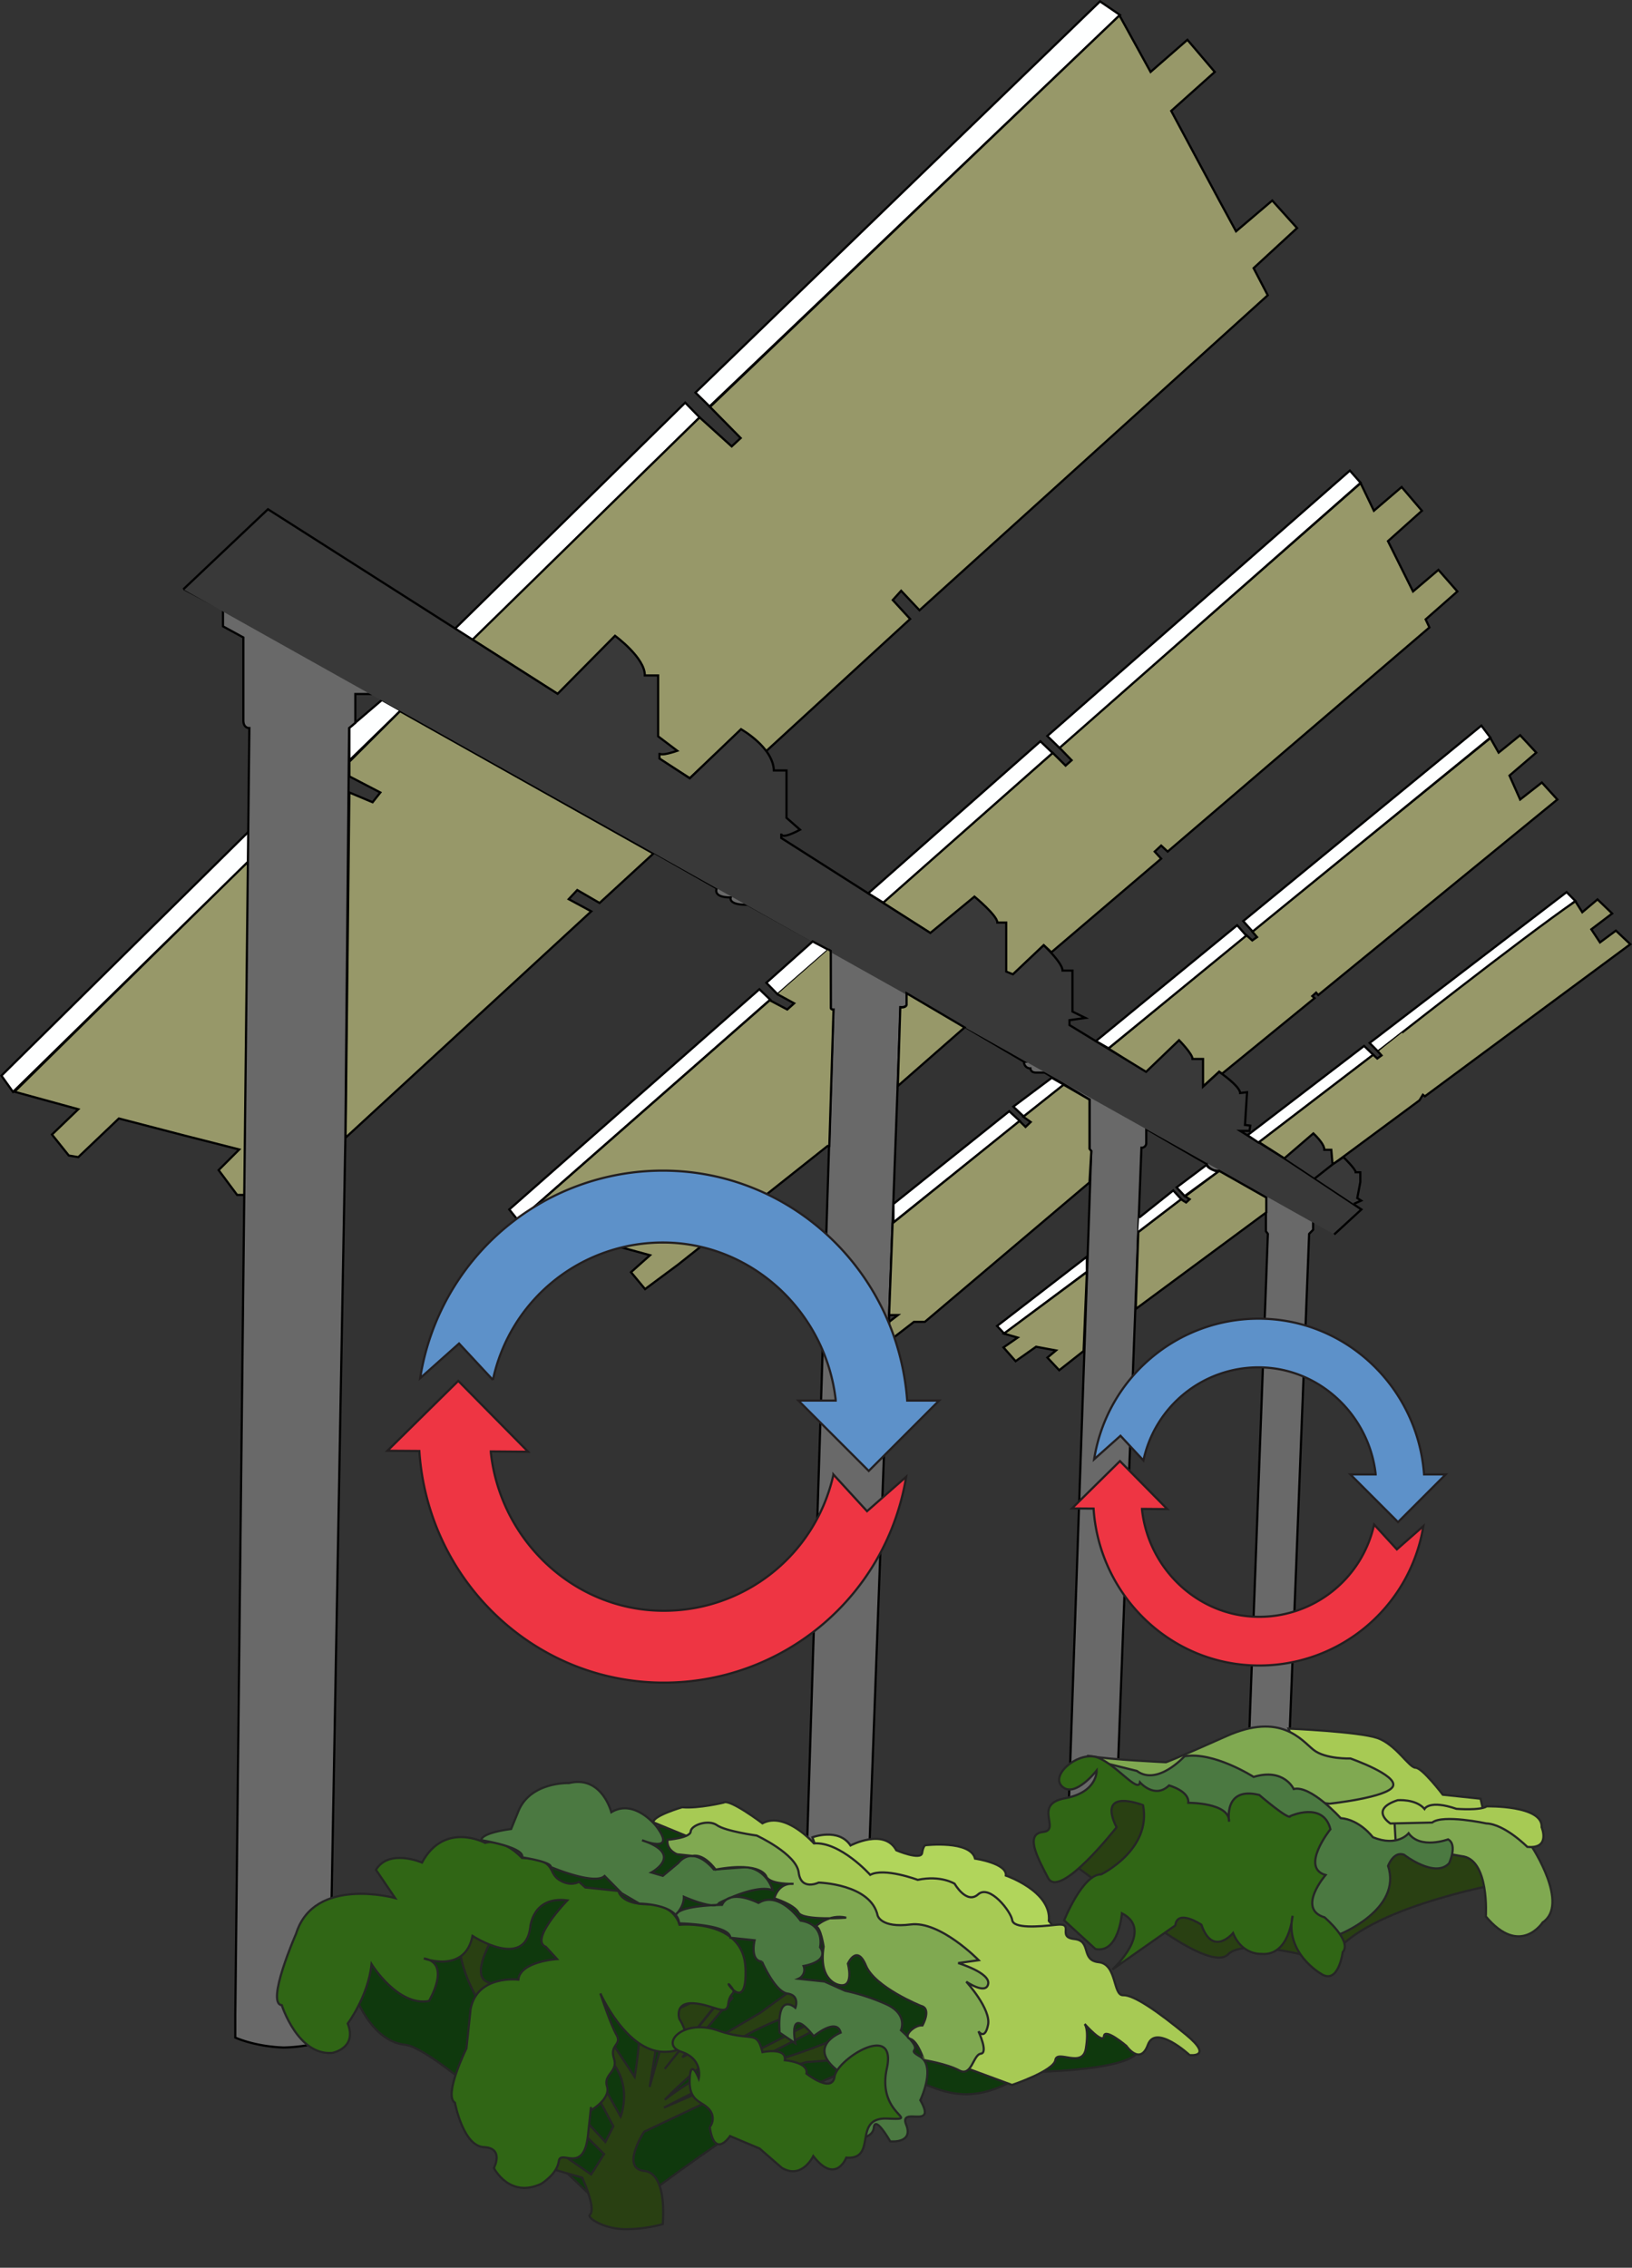 <svg xmlns="http://www.w3.org/2000/svg" width="748.083" height="1039.425" viewBox="0 0 748.083 1039.425"><rect x="0" y="0" width="748.083" height="1039.425" fill="#333333" stroke="none"/><g transform="translate(-9882.074 8549.43)"><g transform="translate(1366 -1101.6)"><path d="M9139.759-7226.375l6.084,12.647,12.72-10.875,9.289,10.875-15.555,13.923,11.484,23.073,11.641-9.9,8.692,9.9-14.547,12.8,1.73,3.69L9051.31-7057.5l-2.97-2.762-2.97,2.762,2.97,3.243-50.485,43.049.165-.157-3.5-3.214-17.372,16.516-56.406-35.979,77.87-68.729,5.907,5.862,2.767-2.453-5.585-5.766Z" fill="#979869" stroke="#000" stroke-width="1"/><path d="M9199.242-7109.543l3.783,6.676,9.857-7.979,7.388,7.979L9208-7092.354l4.884,10.985,9.951-7.795,7.1,7.795-109.6,89.619-.979-1.108-1.744,1.588,1.031.949-42.423,34.643-1.284-.956-13.966,12.8-36.819-23.4,63.214-52,2.715,2.452,2.192-1.531-2.192-2.561Z" fill="#979869" stroke="#000" stroke-width="1"/><path d="M8627.846-6900.123h-3.074l-8.481-11.385,9.457-9.462L8599.7-6927.6l-29.134-7.575-18.6,17.712-4.364-.738-7.7-9.609,12.063-11.605-29.258-8.02,107.454-105.937" fill="#979869" stroke="#000" stroke-width="1"/><path d="M8522.036-6947.35l-5.308-7.447L8630-7066.63v13.517Z" fill="#feffff" stroke="#000" stroke-width="1"/><path d="M8676.222-7099.284v-14.961l14.915-12.746,8.6,4.818Z" fill="#feffff" stroke="#000" stroke-width="1"/><path d="M8732.446-7154.234l-7.9-5.346,105.616-103.689,6.6,6.752Z" fill="#feffff" stroke="#000" stroke-width="1"/><path d="M9029.463-7440.958,8841.33-7261.551l-6.465-6.345,185.44-179.292Z" fill="#feffff" stroke="#000" stroke-width="1"/><path d="M8676.222-7084.592l-1.753,158.232L8787.1-7030.116l-10.34-5.582,3.916-4.186,10.229,5.94,24.674-22.677-116.145-65.247-23.21,23.132v6.767l14.193,7.376-3.556,4.474Z" fill="#979869" stroke="#000" stroke-width="1"/><path d="M9090.7-7324.927l19.919-18.363-11.367-12.628-16.6,14.117c-7.425-13.5-29.709-55.194-29.709-55.194l19.96-17.861-12.539-14.729-16.881,14.729-14.261-25.91-187.7,179.451,14.069,14.275-4.123,3.817-14.7-13.292-104.1,101.874,99.594,63.506,23.609-22.28,11.453,9.833,65.952-60.533-7.969-8.685,3.842-4.251,8.414,8.934L9097.193-7312.5Z" fill="#979869" stroke="#000" stroke-width="1"/><path d="M8600.276-7177.851l18.009,9.516v7.589l9.342,5.1v37.9c-.061,3.8,2.751,3.624,2.751,3.624l-6.453,589.677v10.53s8.688,4.079,22.164,4.567a72.953,72.953,0,0,0,20.812-3.5l7.477-413,1.714-188.278,2.855-2.387v-13.218h9.032l156.648,89.074s-2.188,4.171,6.4,4.165c0,0-1.444,3.514,7.759,3.35l38.074,21.078v25.726a1.138,1.138,0,0,0,1.209,1.347l-13.086,415.67s17.623,7.867,28.438,0l15.451-416.907s2.544.3,2.965-1.345v-5.21l53.628,31.589a2.878,2.878,0,0,0,2.936,3.059s-.023,1.773,2.294,1.919h4.236l20.6,12.409v22.709l.758.788-10.844,315.4s10.645,5.67,21.822,0l12.015-316.867a2.135,2.135,0,0,0,2.212-1.856v-6.781l27.571,16a5.653,5.653,0,0,0,6,3.116l20.334,11.726.946.613v15.449l.9,1.227-9.292,249.307s10.167,5.549,18.484,0l9.721-249.307,1.825-1.877v-4.372l10.375,6.249" fill="#696969" stroke="#000" stroke-width="1"/><path d="M9127.646-6882.021l12.47-11.46-35.364-23.492-20.235-12.529h4.283l.392-2.405-2.437-.306.951-15-3.188.373c0-3.134-9.6-9.711-9.6-9.711l-7.386,6.786v-12.681h-4.815c0-2.334-6.186-8.615-6.186-8.615l-15.109,14.51-35.112-21.437v-2.25l7.3-1.022-5.94-2.915v-18.8h-4.528c-.127-3.669-8.657-11.62-8.657-11.62l-14.1,13.338-3.071-1.256v-22.46h-4.063c0-3.228-10.5-11.9-10.5-11.9l-20.224,16.66-68.326-43.511v-2.05c-.073,3.088,8.592-1.76,8.592-1.76l-6.205-5.446V-7094.7H8870.8c-.386-10.721-15.063-18.9-15.063-18.9l-23.493,22.508-13.865-9.072v-2.584c0,1.931,8.132-.959,8.132-.959l-8.757-6.624v-27.909h-6.111c.184-8.062-13.656-18.181-13.656-18.181l-26.317,26.6L8648.8-7208.116l-9.9-6.307-38.8,36.71" fill="#393939" stroke="#000" stroke-width="1"/><path d="M8749.519-6893.482l4.174,5.214,115.438-101.365-4.971-4.778Z" fill="#feffff" stroke="#000" stroke-width="1"/><path d="M8867.35-6997.375l5.148,5.252,23.315-20.365-7.234-3.827Z" fill="#feffff" stroke="#000" stroke-width="1"/><path d="M8872.451-6992.123h0l7.646,4.164-3.163,2.836-8.021-4.246-115.348,101.279,16.494,4.057-9.909,8.114,6.914,8.46,15.956-13.537,31.016,8.5-8.724,7.778,6.452,7.748,15.084-11.2,68.592-54.413h.788l1.913-62.534s-1.223.15-1.237-.716l-.053-26.192-1.039-.586" fill="#979869" stroke="#000" stroke-width="1"/><path d="M8927.632-6950.067l30.606-26.835-26.6-15.674v5.432s-.433,1.343-2.893,1.034Z" fill="#979869" stroke="#000" stroke-width="1"/><path d="M8920.951-7034.113l77.61-68.591-5.583-5.347-78.918,69.67Z" fill="#feffff" stroke="#000" stroke-width="1"/><path d="M9001.751-7105.027l-5.605-5.461,138.686-121.642,4.928,5.585Z" fill="#feffff" stroke="#000" stroke-width="1"/><path d="M9217.127-7208.752" fill="none" stroke="#000" stroke-width="1"/><path d="M9018.44-6970.667l64.721-53.079,4.178,4.756-63.118,51.654Z" fill="#feffff" stroke="#000" stroke-width="1"/><path d="M9085.944-7025.649l4.315,4.8,108.982-88.891-4.133-5.507Z" fill="#feffff" stroke="#000" stroke-width="1"/><path d="M8998.187-6953.814l5.57,3.172-18.446,14.547-4.747-4.517Z" fill="#feffff" stroke="#000" stroke-width="1"/><path d="M8978.692-6938.5l4.837,4.471-57.9,46.48v-8.473Z" fill="#feffff" stroke="#000" stroke-width="1"/><path d="M8894.512-6869.654l-.3,7.651-6.472,4.933-3.517-4.007Z" fill="#feffff" stroke="#000" stroke-width="1"/><path d="M8927.672-6845.072l-4.04,3.108.738,8.218,10.651-8.218h5l75.46-63.906.828-14.325-.828-1.111v-22.505l-11.857-6.855-18.488,14.69,3.388,2.424-2.362,2.25-2.75-2.717-58.183,46.865-1.6,42.083Z" fill="#979869" stroke="#000" stroke-width="1"/><path d="M8888.167-6856.955l5.666,1.292.323-5.923Z" fill="#666f3b" stroke="#000" stroke-width="1"/><path d="M8976.392-6836.6l37.882-28.268v-6.965l-41.16,31.771Z" fill="#feffff" stroke="#000" stroke-width="1"/><path d="M9014.271-6864.79l-1.5,36.206-11.173,8.8-5.409-5.792,3.933-3.274-9.121-1.706-9.389,6.619-5.554-6.3,6.493-4.513-6.279-1.82Z" fill="#979869" stroke="#000" stroke-width="1"/><path d="M9036.684-6847.86l59.833-44.262v-6.822l-21.615-12.233-15.565,11.681,2.055,1.334-1.628,1.49-2.388-1.49-19.521,15.023Z" fill="#979869" stroke="#000" stroke-width="1"/><path d="M9038.223-6889.729h0l15.651-12.464,3.631,4-19.719,15.066" fill="#feffff" stroke="#000" stroke-width="1"/><path d="M9055.414-6903.6l3.689,3.974,15.248-11.117s-5-1.373-5.114-3.238Z" fill="#feffff" stroke="#000" stroke-width="1"/><path d="M9092.966-6924.112l-5.05-3.382,53.433-40.936,4.229,4.106Z" fill="#feffff" stroke="#000" stroke-width="1"/><path d="M9143.88-6969.792l3.834,3.863,90.481-68.939-4.023-4.059Z" fill="#feffff" stroke="#000" stroke-width="1"/><path d="M9238.2-7034.746l3.165,5.033,6.981-5.876,6.72,6.459-9.557,7.254,3.976,6,7.282-5.4,6.616,6.233-94.156,69.713-.927-.712-.817,1.331-.757,1.233-47.934,35.49-25.628-16.325,52.367-40.077,1.872,1.726,1.942-1.425-1.618-1.8S9214.786-7018.788,9238.2-7034.746Z" fill="#979869" stroke="#000" stroke-width="1"/><path d="M9104.984-6917.062l13.107-11.274s5.144,4.654,5.028,7.511h3.2l.575,6.711-8.338,6.57,8.338-6.57,4.969-3.361s5.633,5.485,5.633,6.954h2.121v4.508l-1.391,7.333,1.78,1.156-3.379,1.483" fill="#393939" stroke="#000" stroke-width="1"/></g><g transform="translate(0 -21.368)"><path d="M12562.572-7041.821s9.985,24.979,27.558,24.979,104.192,69.477,104.192,69.477,81.136-79.6,107.935-81.1,40.366,20.98,72.637-5.841c0,0,71.594-7.847,43.343-23.017s-175.88-63.76-175.88-63.76l-35.784-9.83-33.641,8.185-70.46,35.283Z" transform="matrix(0.995, 0.105, -0.105, 0.995, -3196.249, -1931.06)" fill="#0f390d" stroke="#262626" stroke-width="1"/><path d="M12667.1-6981.562s.017-23.391-11.021-23.391-1.874-17.832-1.874-17.832l53.187-32.467,17.334-7.033,15.645-2.844,9.717-15.025s-1.293-6.5-10.73,3.806c-4.316,4.711-33,16.728-33,16.728l-44.289,24.914,69.383-45.447-9.406,1.653s-27.979,19-38.1,23.856-21.879,16.292-21.879,16.292,13.857-18.077,30.053-30.457,34.719-19.061,34.719-19.061l-11.719-7.054-13.775,12.423-18.531,13.691-14.775,10.25,19.885-29.311-3.326-2.179-24.025,37.633,21.24-32.807-1.83-4.826-19.41,11.548-6.012,35.013,1.588-28.062s-15.055-8.278-11.137-4.8,2.229,29.02,2.229,29.02l-13.635-16.5s-13.785-1.9,0,8.579,9.15,26.678,9.15,26.678l-10.545-14.914-4.4,1.817,12.121,17.861-2.908,7.568-10.225-9-1.164,5.458,11.389,9.09-4.913,9.928-13.927-7.6-3.807,7.04,13.821,2.435s7.966,13.326,5.3,16.534c-1.33,1.6,7.3,5.866,16.842,4.863A64.948,64.948,0,0,0,12667.1-6981.562Z" transform="matrix(0.995, 0.105, -0.105, 0.995, -3150.987, -1892)" fill="#294012" stroke="#262626" stroke-width="1"/><path d="M12925.352-7123.522s-66.32,19.243-74.2,43.96c0,0-39.248-7.857-46.7,1.439s-46.609-16.824-46.609-16.824l-30.223-17.974,15.2-38.494,162.516,9.774Z" transform="matrix(0.995, 0.105, -0.105, 0.995, -3038.613, -1934.033)" fill="#294012" stroke="#262626" stroke-width="1"/><path d="M12775.627-7167.636s32.024-2.012,40.884,0,15.885,12.022,18.938,11.722,13.686,10.991,13.686,10.991h17.4l3.3,9.678-54.432,21.615-23.251-21.615Z" transform="matrix(0.995, 0.105, -0.105, 0.995, -2991.675, -1945.413)" fill="#a7ca54" stroke="#262626" stroke-width="1"/><path d="M12867.021-7140.316s19.751,24.133,8.354,33.686c0,0-8.61,17.043-26.2,0,0,0-1.009-26.5-14.033-26.287l-30.426-2.143-2.286-13.931,53.9-3.611Z" transform="matrix(0.995, 0.105, -0.105, 0.995, -2967.977, -1927.741)" fill="#80a951" stroke="#262626" stroke-width="1"/><path d="M12666.931-7129.424s11.447-5.728,17.755,1.9c0,0,14.445-9.7,21.1,0,0,0,11.674,3.54,11.871,0s1.167-3.715,1.167-3.715,20.268-4.536,23.231,3.715c0,0,14.856.58,14.856,6.244,0,0,21.684,4.942,21.764,18.615l7.354,7.017-36,1.705-77.64-23.943Z" transform="matrix(0.995, 0.105, -0.105, 0.995, -3097.712, -1922.199)" fill="#b1d55b" stroke="#262626" stroke-width="1"/><path d="M12841.92-7135.842s26.441-5.706,28.043-11.028-20.707-10.577-20.707-10.577-11.332,1.613-17.254-2.154-16.668-15.779-40.326-2.067-26.326,14.8-26.326,14.8-25.514,1.521-34.807.856,34.807,8.721,34.807,8.721l33.029-6.583,23.447,8.034Z" transform="matrix(0.995, 0.105, -0.105, 0.995, -3035.43, -1949.575)" fill="#80a951" stroke="#262626" stroke-width="1"/><path d="M12603.554-7061.123s-14.937-15.01-16.711-33.2,15.208-1.719,15.208-1.719-8.635,18.138,0,20.179,11,5.369,11,5.369Z" transform="matrix(0.995, 0.105, -0.105, 0.995, -3176.267, -1902.245)" fill="#294012" stroke="#262626" stroke-width="1"/><path d="M9247.851-6557.511l20.6,5.227s18.339-8.382,18.549-13.412,12.816,2.648,13.334-6.682-1.748-11.165-1.748-11.165,9.476,8.634,9.405,4.635,10.631,3.315,10.631,3.315,7.3,8.541,9.8-1.51,19.5,2.69,19.5,2.69,11.316.084-2.614-9.131-25.808-15.7-30.54-14.968-4.219-13.865-12.728-13.865-4.055-9.394-12.259-9.394-.3-7.488-8.761-5.63-19.444,3.827-20.426,0-11.991-15.355-16.769-10.075-11.21-3.706-11.21-3.706-6.661-3.347-17,0c0,0-15.832-4.11-21.893,0,0,0-15.24-13.772-27.162-11.624,0,0-14.494-13.411-24.413-6.676,0,0-16.181-9.745-18.671-7.574,0,0-11.053,3.971-18.688,4.114,0,0-13.137,5.4-12.366,8.286l70.153,20.515,50.332,21.764,30.915,46.68Z" transform="matrix(0.995, 0.105, -0.105, 0.995, 435.882, -2026.094)" fill="#a7ca54" stroke="#262626" stroke-width="1"/><path d="M9057.781-6621.66s-37.945-6.3-43.4,20.964c0,0-10.607,33.283-3.094,33.283,0,0,9.756,22.3,25.3,19.323,0,0,11.27-3.294,5.646-14.125,0,0,8.053-13.537,7.977-28.209,0,0,14.039,18.137,27.951,14.036,0,0,8.65-18.4-4.377-19.149,0,0,19.508,5.093,21.086-12.6,0,0,25.338,13.027,25.891-6.5,0,0-.684-14.608,15.58-14.249,0,0-15.658,20.021-7.514,22.219l5.672,5.021s-16.709,2.8-16.656,11.226c0,0-18.986-.332-20.342,15.678v18.154s-8.311,22.554-2.631,25.29c0,0,5.787,19.408,15.3,18.839s5.594,9.033,5.594,9.033,8.5,13.277,22.359,4.9c0,0,6.785-5.213,6.879-11.081s12.027,5.04,12.059-13.211,0-11.431,0-11.431,8.711-6.222,6.322-11.759,4.537-7,1.8-13.155,3.205-6.469,0-10.882-9.291-18.026-9.291-18.026,14.516,25.228,31.775,23.546,5.428-15.725,5.428-15.725-3.262-7.445,5.76-7.821,15.8,4.7,15.8-1.395,4.072-4.427,0-8.389,9.387,13.511,6.107-8.814-32.1-16.5-32.1-16.5-3.016-9.069-15.5-7.808-13.955-4.657-13.955-4.657h-15.268l-3.166-2.269s-3.49,2.911-9.225,0-1.689-9.138-17.912-8.138c0,0-8.957-8.292-17.5-5.089,0,0-19.562-8.074-27.809,12.011,0,0-15.693-4.955-20.629,5.514Z" transform="matrix(0.995, 0.105, -0.105, 0.995, 355.426, -2020.604)" fill="#306615" stroke="#262626" stroke-width="1"/><path d="M9199.51-6582.063c5.856.228,4.253,6.068,4.253,6.068s-9.332-6.863-5.988,12.105l7.716,4.118s-5.661-18.014,8.019-4.118c0,0,9.512-9.881,12.086-2.939,0,0-16.485,8.614,2.929,18.853,0,0-6.168,22.2,0,26.248s16.761,2.571,16.761-3.4,8.1,5.443,8.1,5.443,10.879.043,6.5-8.352,14.652,1.18,5.26-11.847c0,0,5.754-16.253-2.293-19.89s4.209-.787-9.886-11.041c0,0,2.615-7.813-8.269-11.251a93.982,93.982,0,0,0-19.1-4.061l-9.814-3.216h-12.018a4.483,4.483,0,0,0,1.728-6.061s12.013-3.174,6.609-9.363c0,0,1.365-10.66-10.144-11.162,0,0-11.211-12.909-20.016-6.045a33.23,33.23,0,0,0-3.953-1.158c-3.671-.9-10.663-1.654-12.588,3.8,0,0-18.3,1.989-20.4,6.429,0,0,3.217-3.754,2.62-8.289,0,0,14.925,4.843,16.365,1.162,0,0,15.686-10.562,23.8-8.405,0,0-3.264-8.909-12.941-9.3l-14.854,2.688s-10.207-10.721-16.58-1.221l-6.371,6.55-5.388-.971s14.516-9.809-5.791-14.24c0,0,16.984,4.885,5.791-7.083,0,0-11.26-11.715-21.141-4.214,0,0-6.083-16.452-20.645-11.247,0,0-17.848,1.156-21.8,15.461l-2.4,8.254s-13.1,2.953-13.1,6.529c0,0,20.044,1,19.529,5.862,0,0,13.694.622,13.453,3.026,0,0,20.864,6.36,24.966,1.493l8.64,7.076,8.53,3.845s17.519-1.786,19.062,7.086c0,0,22.9-2.021,24.037,4.076h11.165s-1.294,9.532,4.387,9.363C9186.327-6595.4,9193.655-6582.291,9199.51-6582.063Z" transform="matrix(0.995, 0.105, -0.105, 0.995, 398.43, -2031.096)" fill="#4b7941" stroke="#262626" stroke-width="1"/><path d="M9216.289-6573.351c-3.691-.7,1.254-6.7,4.971-6.7,0,0,3.469-8.095-1.549-8.788,0,0-21.926-6.174-27.117-15.755s-8.283,0-8.283,0,4.277,11.013-3,10.116c0,0-9.727-.5-8.881-16.69,0,0-2.182-8.595-4.523-8.933,0,0,5.4-6.419,13.4-5.361,0,0-19.5,3.583-21.961,0s-11.7-5.34-11.7-5.34.867-7.4,8.045-7.545c0,0-10.117,1.472-12.623-1.776,0,0-2.461-7.15-23.559-.956,0,0-5.893-6.822-11.135-5.13h-7.109s-5.092-1.182-5.141-6.134c0,0,10.383-1.962,10.207-4.9s7.439-6.5,11.639-4.146,18.629,2.818,18.629,2.818,18.973,6.436,20.908,14.827,9.582,3.616,9.582,3.616,23.807-1.919,28.471,12.215c0,0,2.131,5.61,15.439,2.446s32.738,13.017,32.738,13.017l-9.209,2.285s15.166,2.855,14.662,8.081-10.1,0-10.1,0,12.713,11.288,12.014,18.645-4.066,3.384-4.066,3.384,5.639,9.313,2.154,10.089-2.975,11.129-9.041,8.658-16.615-3.009-16.615-3.009S9219.979-6572.65,9216.289-6573.351Z" transform="matrix(0.995, 0.105, -0.105, 0.995, 438.872, -2020.8)" fill="#80a951" stroke="#262626" stroke-width="1"/><path d="M12848.06-7084.971s27.4-14.4,18.781-33.483c0,0,1.781-7.238,6.792-5.846,0,0,15.2,9.411,20.906,1.672,0,0,3.054-8.865-1.628-10.813,0,0-12.128,6.029-18.281-.892,0,0-4.357,6.989-16.127,3.5,0,0-6.746-7.348-15.563-7.135,0,0-15.283-13.737-22.8-10.99,0,0-5.359-9.266-18.845-3.6,0,0-19.407-9.744-32.473-6.075,0,0-10.882,14.966-21.006,8.972l-13.589-1.891,35.551,27.913,55.043,9.385,12.985,32.239Z" transform="matrix(0.995, 0.105, -0.105, 0.995, -3031.603, -1940.963)" fill="#4b7941" stroke="#262626" stroke-width="1"/><path d="M12660.228-7037.9c-3.8-3.684-9.707-2.355-10.411-12.757s4.074-.917,4.074-.917,1.256-9.009-9.205-11.3-.973-15.331,15.542-11.49,17.567-2.58,21.435,7.745c0,0,10.743-3.517,10.577,2.61,0,0,11.036-.259,10.485,5.04,0,0,12.668,8.051,12.973,0s25.878-28.278,23.418-6.18,18.959,21.776,2.647,22.788-2.157,19.242-16.846,19.779c0,0-3.482,13.016-15.105.865,0,0-4.017,11.413-13.763,6.873l-11.067-7.738-14.053-4.233s-5.966,11.516-9.668-3.164A6.3,6.3,0,0,0,12660.228-7037.9Z" transform="matrix(0.995, 0.105, -0.105, 0.995, -3128.675, -1887.748)" fill="#306615" stroke="#262626" stroke-width="1"/><path d="M12755.878-7125.572s-22.376,35.821-28.717,26.4-12.649-19-4.479-20.773-6.3-12.084,8.332-16.395,13.078-14.189,13.078-14.189-8.5,13.773-14.92,9.009,6.075-17.371,14.92-14.9,20.036,14.362,20.307,9.243c0,0,7.523,7.023,13.385,0,0,0,9.6,1.532,9.6,6.994,0,0,18.881-2.15,19.5,6.593,0,0-4.481-15.922,12.479-13.587,0,0,15.184,10.493,15.184,8.106,0,0,14.311-8.417,18.871,4.084,0,0-12.149,18.967,0,21.091,0,0-11.73,16.84,1.569,19.336,0,0,13.9,9.492,9.938,14.989,0,0-.334,15.445-8.944,10.827,0,0-17.457-7.664-15.635-24.971,0,0,.551,18.826-12.629,18.86,0,0-8.569,1.45-13.668-8.153,0,0-8.094,12.113-14.822-2.275,0,0-11.771-6.24-11.84,1.563l-26.546,23.125s17.606-19.907,1.629-26.066c0,0,.565,18.528-10.319,17.562l-15.664-11.568s6.149-21.888,14.636-22.743c0,0,21.881-13.574,15.78-33.512C12766.9-7136.926,12744.784-7143.2,12755.878-7125.572Z" transform="matrix(0.995, 0.105, -0.105, 0.995, -3046.409, -1939.931)" fill="#306615" stroke="#262626" stroke-width="1"/><path d="M12803.784-7142.07s-10.453-5.254,2.166-10.942c0,0,8.1-1.641,12.7,2.657,0,0,1.7-4.51,14.513-1.573,0,0,10.926-.273,13.724-2.589,0,0,25.547-3.322,26.021,6.888,0,0,5.291,9.581-5.615,9.618,0,0-11.366-9.273-19.794-8.708,0,0-20.2-2.168-24.684,2.2Z" transform="matrix(0.995, 0.105, -0.105, 0.995, -2970.296, -1930.302)" fill="#a7ca54" stroke="#262626" stroke-width="1"/></g>
<!-- id = "convection-currents" -->
<g class = "rotating" transform="translate(10626.162 -7498.602) rotate(180)">
    <path d="M361.024,382.509l17.1.016-32.256-32.256-32.256,32.256h14.631c4.288,58.709,52.636,105.388,112.012,105.388a112.542,112.542,0,0,0,111.234-95.131l-17.828,15.893-15.519-16.7h0a79.563,79.563,0,0,1-77.886,62.986c-40.811,0-74.531-31.884-79.208-71.847Z" transform="translate(0 26.356)" fill="#5d91c9" stroke="#231f20" stroke-width="1"/>

    <path d="M515,385.558l-17.1-.137L529.923,417.9l32.484-32.026-14.631-.1c-3.87-58.738-51.886-105.759-111.261-106.18a112.538,112.538,0,0,0-111.905,94.34l17.94-15.766,15.4,16.807h0a79.563,79.563,0,0,1,78.331-62.433c40.809.29,74.3,32.413,78.7,72.407Z" transform="translate(4.1)" fill="#ee3543" stroke="#231f20" stroke-width="1"/>
</g>
<!-- id = "convection-currents" -->
<g class = "rotating" transform="translate(10858.374 -7506.452) rotate(180)">
    <path d="M345.731,372.109l11.587.011-21.851-21.851L313.616,372.12h9.911c2.9,39.771,35.657,71.393,75.88,71.393a76.239,76.239,0,0,0,75.353-64.445l-12.078,10.766L452.17,378.524h0a53.9,53.9,0,0,1-52.762,42.669c-27.646,0-50.489-21.6-53.658-48.671Z" transform="translate(0 -4.944)" fill="#5d91c9" stroke="#231f20" stroke-width="1"/>

    <path d="M453.587,351.376,442,351.283l21.7,22.006,22.006-21.7-9.911-.071c-2.622-39.791-35.149-71.644-75.372-71.93A76.236,76.236,0,0,0,324.61,343.5l12.153-10.681L347.2,344.208h0a53.9,53.9,0,0,1,53.064-42.294c27.646.2,50.335,21.957,53.311,49.051Z" transform="translate(-0.769 0)" fill="#ee3543" stroke="#231f20" stroke-width="1"/>
</g>

</g></svg>